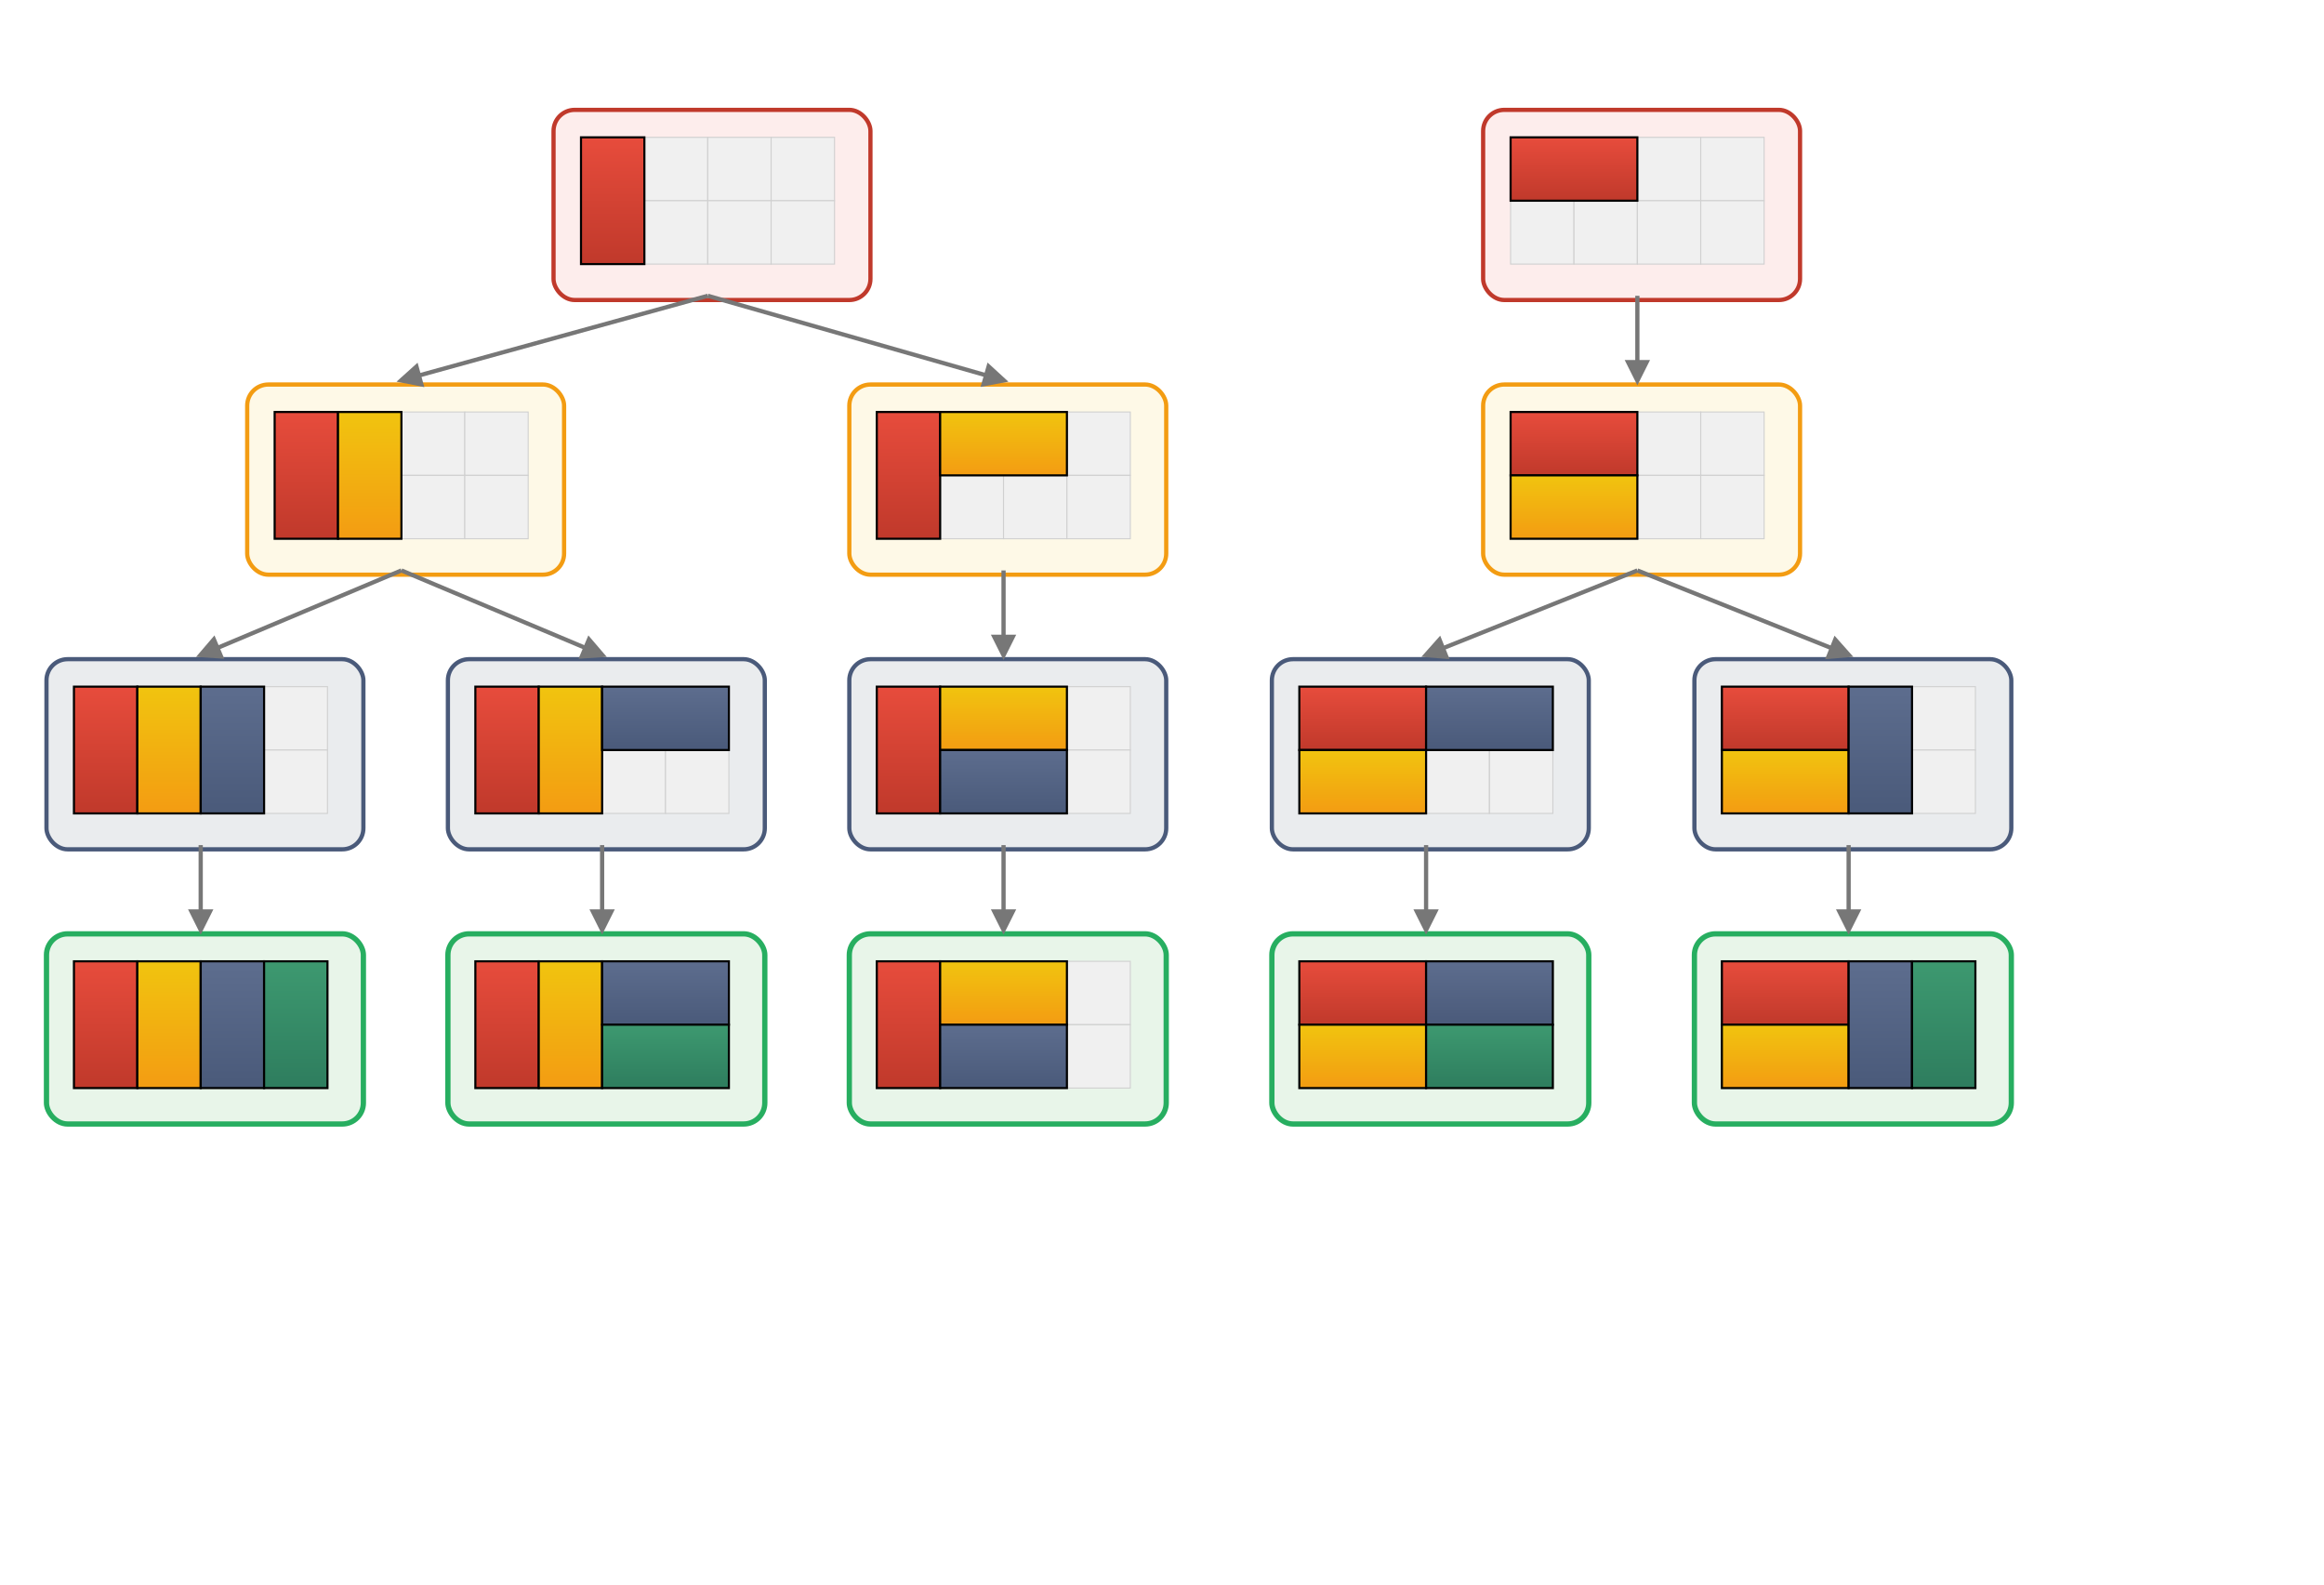 <svg width="1100" height="750" xmlns="http://www.w3.org/2000/svg" font-family="Arial, sans-serif">

	<defs>
		<style>
			.C_GRID   { fill: #F0F0F0; stroke: #D0D0D0; stroke-width: 0.5; }
			.C_LINE   { stroke: #777; stroke-width: 2; marker-end: url(#arrowhead); }

			/* New Node Box styles based on domino color */
			.C_BOX_A { fill: #FDEDEC; stroke: #C0392B; stroke-width: 2; filter: url(#shadow); } /* Red Step */
			.C_BOX_B { fill: #FEF9E7; stroke: #F39C12; stroke-width: 2; filter: url(#shadow); } /* Gold Step */
			.C_BOX_C { fill: #EAECEE; stroke: #4A5A7A; stroke-width: 2; filter: url(#shadow); } /* Indigo Step */
			.C_BOX_D { fill: #E8F5E9; stroke: #27AE60; stroke-width: 2.5; filter: url(#shadow); } /* Green Step (Leaf) */
		</style>

		<linearGradient id="gradRed" x1="0%" y1="0%" x2="0%" y2="100%">
			<stop offset="0%" style="stop-color:#E74C3C;stop-opacity:1" />
			<stop offset="100%" style="stop-color:#C0392B;stop-opacity:1" />
		</linearGradient>
		<linearGradient id="gradGold" x1="0%" y1="0%" x2="0%" y2="100%">
			<stop offset="0%" style="stop-color:#F1C40F;stop-opacity:1" />
			<stop offset="100%" style="stop-color:#F39C12;stop-opacity:1" />
		</linearGradient>
		<linearGradient id="gradIndigo" x1="0%" y1="0%" x2="0%" y2="100%">
			<stop offset="0%" style="stop-color:#5D6D8E;stop-opacity:1" />
			<stop offset="100%" style="stop-color:#4A5A7A;stop-opacity:1" />
		</linearGradient>
		<linearGradient id="gradGreen" x1="0%" y1="0%" x2="0%" y2="100%">
			<stop offset="0%" style="stop-color:#3D9970;stop-opacity:1" />
			<stop offset="100%" style="stop-color:#2E7D5E;stop-opacity:1" />
		</linearGradient>

		<filter id="shadow" x="-50%" y="-50%" width="200%" height="200%">
			<feOffset result="offOut" in="SourceAlpha" dx="2" dy="2" />
			<feGaussianBlur result="blurOut" in="offOut" stdDeviation="2" />
			<feBlend in="SourceGraphic" in2="blurOut" mode="normal" />
		</filter>

		<marker id="arrowhead" viewBox="0 0 10 10" refX="8" refY="5" markerWidth="6" markerHeight="6" orient="auto">
			<path d="M 0 0 L 10 5 L 0 10 z" fill="#777" />
		</marker>

		<rect id="node-rect-base" x="0" y="0" width="150" height="90" rx="10"/>

		<g id="grid_2x4">
			<rect x="0" y="0" width="30" height="30" class="C_GRID"/>
			<rect x="30" y="0" width="30" height="30" class="C_GRID"/>
			<rect x="60" y="0" width="30" height="30" class="C_GRID"/>
			<rect x="90" y="0" width="30" height="30" class="C_GRID"/>
			<rect x="0" y="30" width="30" height="30" class="C_GRID"/>
			<rect x="30" y="30" width="30" height="30" class="C_GRID"/>
			<rect x="60" y="30" width="30" height="30" class="C_GRID"/>
			<rect x="90" y="30" width="30" height="30" class="C_GRID"/>
		</g>

		<g id="t1-v1">
			<rect x="0" y="0" width="30" height="60" fill="url(#gradRed)" stroke="#000"/>
		</g>
		<g id="t1-v2">
			<rect x="30" y="0" width="30" height="60" fill="url(#gradGold)" stroke="#000"/>
		</g>
		<g id="t1-v3">
			<rect x="60" y="0" width="30" height="60" fill="url(#gradIndigo)" stroke="#000"/>
		</g>
		<g id="t1-v4">
			<rect x="90" y="0" width="30" height="60" fill="url(#gradGreen)" stroke="#000"/>
		</g>

		<g id="t2-v1">
			<rect x="0" y="0" width="30" height="60" fill="url(#gradRed)" stroke="#000"/>
		</g>
		<g id="t2-v2">
			<rect x="30" y="0" width="30" height="60" fill="url(#gradGold)" stroke="#000"/>
		</g>
		<g id="t2-h3-top">
			<rect x="60" y="0" width="60" height="30" fill="url(#gradIndigo)" stroke="#000"/>
		</g>
		<g id="t2-h3-bot">
			<rect x="60" y="30" width="60" height="30" fill="url(#gradGreen)" stroke="#000"/>
		</g>

		<g id="t3-v1">
			<rect x="0" y="0" width="30" height="60" fill="url(#gradRed)" stroke="#000"/>
		</g>
		<g id="t3-h2-top">
			<rect x="30" y="0" width="60" height="30" fill="url(#gradGold)" stroke="#000"/>
		</g>
		<g id="t3-h2-bot">
			<rect x="30" y="30" width="60" height="30" fill="url(#gradIndigo)" stroke="#000"/>
		</g>
		<g id="t3-v4">
			<rect x="90" y="0" width="3D" height="60" fill="url(#gradGreen)" stroke="#000"/>
		</g>

		<g id="t4-h1-top">
			<rect x="0" y="0" width="60" height="30" fill="url(#gradRed)" stroke="#000"/>
		</g>
		<g id="t4-h1-bot">
			<rect x="0" y="30" width="60" height="30" fill="url(#gradGold)" stroke="#000"/>
		</g>
		<g id="t4-h3-top">
			<rect x="60" y="0" width="60" height="30" fill="url(#gradIndigo)" stroke="#000"/>
		</g>
		<g id="t4-h3-bot">
			<rect x="60" y="30" width="60" height="30" fill="url(#gradGreen)" stroke="#000"/>
		</g>

		<g id="t5-h1-top">
			<rect x="0" y="0" width="60" height="30" fill="url(#gradRed)" stroke="#000"/>
		</g>
		<g id="t5-h1-bot">
			<rect x="0" y="30" width="60" height="30" fill="url(#gradGold)" stroke="#000"/>
		</g>
		<g id="t5-v3">
			<rect x="60" y="0" width="30" height="60" fill="url(#gradIndigo)" stroke="#000"/>
		</g>
		<g id="t5-v4">
			<rect x="90" y="0" width="30" height="60" fill="url(#gradGreen)" stroke="#000"/>
		</g>
	</defs>

	<g id="Tree1">

		<g transform="translate(260, 50)">
			<use href="#node-rect-base" class="C_BOX_A"/>
			<g transform="translate(15, 15)">
				<use href="#grid_2x4"/>
				<use href="#t1-v1"/>
			</g>
		</g>

		<g transform="translate(115, 180)">
			<use href="#node-rect-base" class="C_BOX_B"/>
			<g transform="translate(15, 15)">
				<use href="#grid_2x4"/>
				<use href="#t1-v1"/>
				<use href="#t1-v2"/>
			</g>
		</g>
		<g transform="translate(20, 310)">
			<use href="#node-rect-base" class="C_BOX_C"/>
			<g transform="translate(15, 15)">
				<use href="#grid_2x4"/>
				<use href="#t1-v1"/>
				<use href="#t1-v2"/>
				<use href="#t1-v3"/>
			</g>
		</g>
		<g transform="translate(20, 440)">
			<use href="#node-rect-base" class="C_BOX_D"/>
			<g transform="translate(15, 15)">
				<use href="#grid_2x4"/>
				<use href="#t1-v1"/>
				<use href="#t1-v2"/>
				<use href="#t1-v3"/>
				<use href="#t1-v4"/>
			</g>
		</g>

		<g transform="translate(210, 310)">
			<use href="#node-rect-base" class="C_BOX_C"/>
			<g transform="translate(15, 15)">
				<use href="#grid_2x4"/>
				<use href="#t2-v1"/>
				<use href="#t2-v2"/>
				<use href="#t2-h3-top"/>
			</g>
		</g>
		<g transform="translate(210, 440)">
			<use href="#node-rect-base" class="C_BOX_D"/>
			<g transform="translate(15, 15)">
				<use href="#grid_2x4"/>
				<use href="#t2-v1"/>
				<use href="#t2-v2"/>
				<use href="#t2-h3-top"/>
				<use href="#t2-h3-bot"/>
			</g>
		</g>

		<g transform="translate(400, 180)">
			<use href="#node-rect-base" class="C_BOX_B"/>
			<g transform="translate(15, 15)">
				<use href="#grid_2x4"/>
				<use href="#t3-v1"/>
				<use href="#t3-h2-top"/>
			</g>
		</g>
		<g transform="translate(400, 310)">
			<use href="#node-rect-base" class="C_BOX_C"/>
			<g transform="translate(15, 15)">
				<use href="#grid_2x4"/>
				<use href="#t3-v1"/>
				<use href="#t3-h2-top"/>
				<use href="#t3-h2-bot"/>
			</g>
		</g>
		<g transform="translate(400, 440)">
			<use href="#node-rect-base" class="C_BOX_D"/>
			<g transform="translate(15, 15)">
				<use href="#grid_2x4"/>
				<use href="#t3-v1"/>
				<use href="#t3-h2-top"/>
				<use href="#t3-h2-bot"/>
				<use href="#t3-v4"/>
			</g>
		</g>

		<line x1="335" y1="140" x2="190" y2="180" class="C_LINE"/>
		<line x1="335" y1="140" x2="475" y2="180" class="C_LINE"/>

		<line x1="190" y1="270" x2="95" y2="310" class="C_LINE"/>
		<line x1="190" y1="270" x2="285" y2="310" class="C_LINE"/>

		<line x1="95" y1="400" x2="95" y2="440" class="C_LINE"/>
		<line x1="285" y1="400" x2="285" y2="440" class="C_LINE"/>

		<line x1="475" y1="270" x2="475" y2="310" class="C_LINE"/>
		<line x1="475" y1="400" x2="475" y2="440" class="C_LINE"/>
	</g>

	<g id="Tree2">

		<g transform="translate(700, 50)">
			<use href="#node-rect-base" class="C_BOX_A"/>
			<g transform="translate(15, 15)">
				<use href="#grid_2x4"/>
				<use href="#t4-h1-top"/>
			</g>
		</g>

		<g transform="translate(700, 180)">
			<use href="#node-rect-base" class="C_BOX_B"/>
			<g transform="translate(15, 15)">
				<use href="#grid_2x4"/>
				<use href="#t4-h1-top"/>
				<use href="#t4-h1-bot"/>
			</g>
		</g>
		<g transform="translate(600, 310)">
			<use href="#node-rect-base" class="C_BOX_C"/>
			<g transform="translate(15, 15)">
				<use href="#grid_2x4"/>
				<use href="#t4-h1-top"/>
				<use href="#t4-h1-bot"/>
				<use href="#t4-h3-top"/>
			</g>
		</g>
		<g transform="translate(600, 440)">
			<use href="#node-rect-base" class="C_BOX_D"/>
			<g transform="translate(15, 15)">
				<use href="#grid_2x4"/>
				<use href="#t4-h1-top"/>
				<use href="#t4-h1-bot"/>
				<use href="#t4-h3-top"/>
				<use href="#t4-h3-bot"/>
			</g>
		</g>

		<g transform="translate(800, 310)">
			<use href="#node-rect-base" class="C_BOX_C"/>
			<g transform="translate(15, 15)">
				<use href="#grid_2x4"/>
				<use href="#t5-h1-top"/>
				<use href="#t5-h1-bot"/>
				<use href="#t5-v3"/>
			</g>
		</g>
		<g transform="translate(800, 440)">
			<use href="#node-rect-base" class="C_BOX_D"/>
			<g transform="translate(15, 15)">
				<use href="#grid_2x4"/>
				<use href="#t5-h1-top"/>
				<use href="#t5-h1-bot"/>
				<use href="#t5-v3"/>
				<use href="#t5-v4"/>
			</g>
		</g>

		<line x1="775" y1="140" x2="775" y2="180" class="C_LINE"/>
		<line x1="775" y1="270" x2="675" y2="310" class="C_LINE"/>
		<line x1="775" y1="270" x2="875" y2="310" class="C_LINE"/>

		<line x1="675" y1="400" x2="675" y2="440" class="C_LINE"/>
		<line x1="875" y1="400" x2="875" y2="440" class="C_LINE"/>

	</g>
</svg>